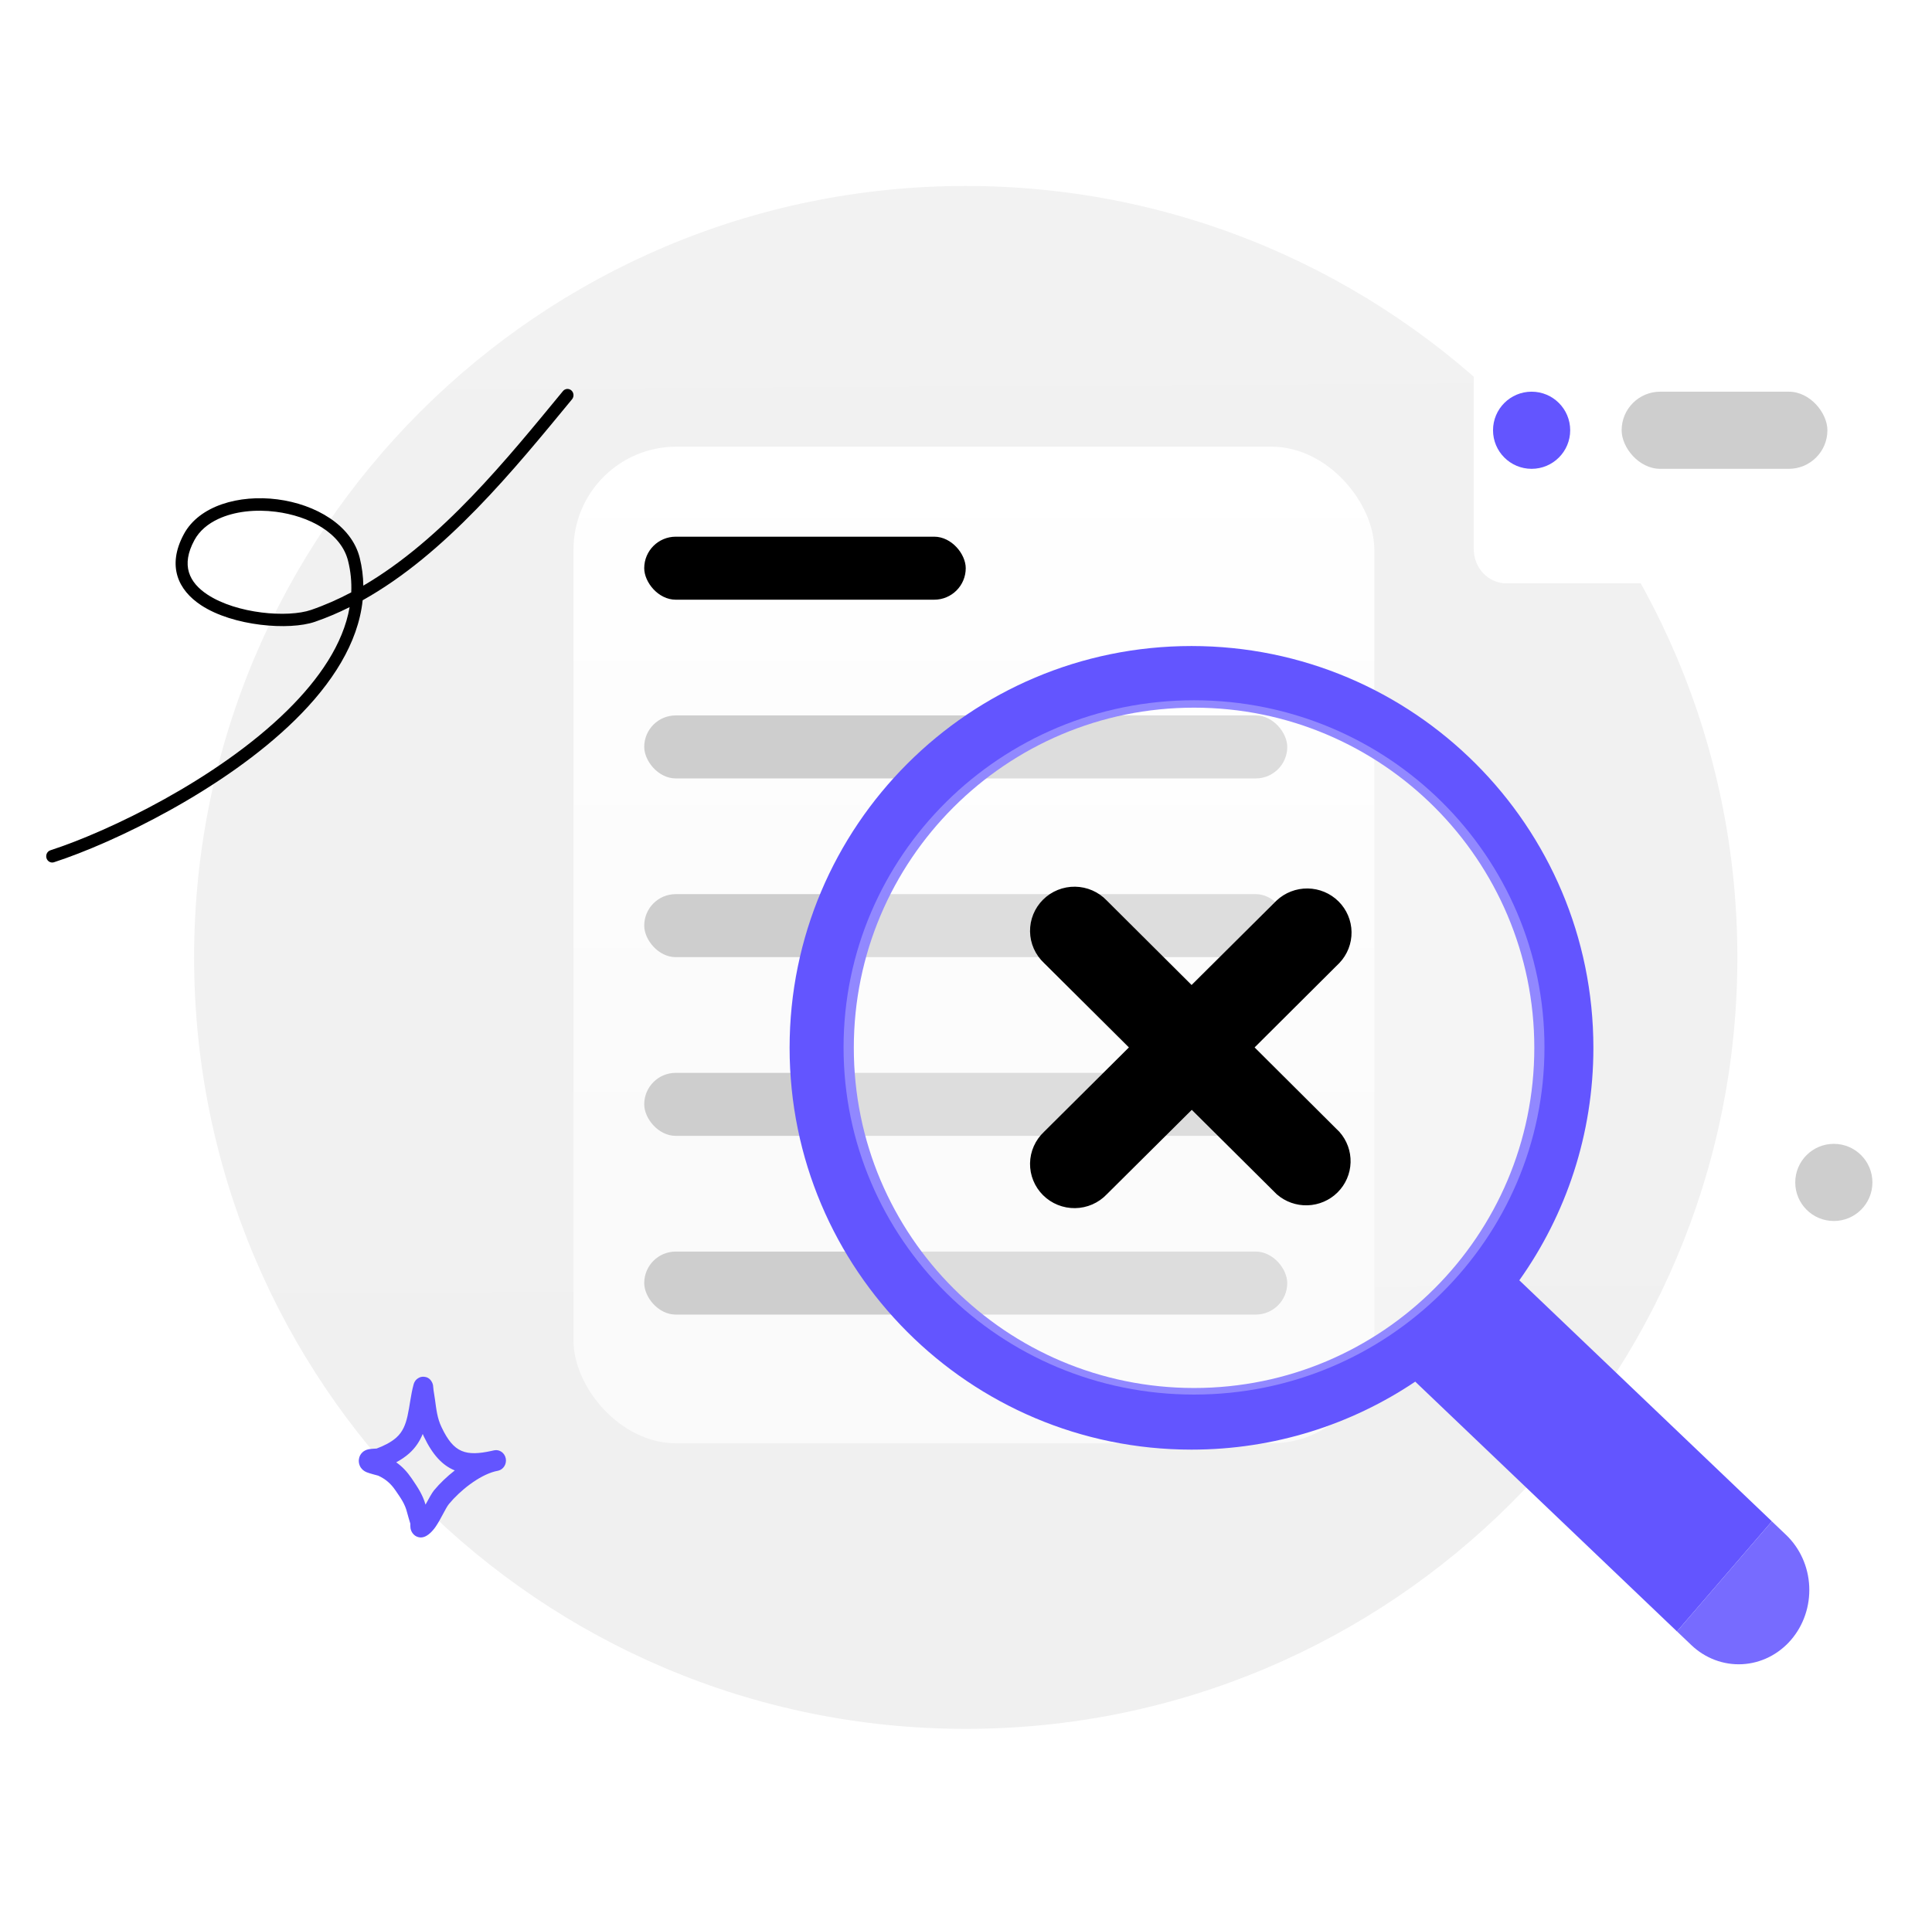 <svg width="1002" height="1001" viewBox="0 0 1002 1001" fill="none" xmlns="http://www.w3.org/2000/svg">
<g clip-path="url(#clip0_4573_24019)">
<path d="M500.865 896.86C721.887 896.86 901.061 717.687 901.061 496.665C901.061 275.643 721.887 96.47 500.865 96.47C279.843 96.47 100.67 275.643 100.67 496.665C100.67 717.687 279.843 896.86 500.865 896.86Z" fill="url(#paint0_linear_4573_24019)"/>
<g filter="url(#filter0_d_4573_24019)">
<rect x="297.432" y="211.715" width="415.326" height="517.015" rx="53.359" fill="url(#paint1_linear_4573_24019)"/>
</g>
<rect x="334.117" y="278.414" width="166.748" height="32.683" rx="16.341" fill="black"/>
<rect x="334.117" y="371.126" width="333.496" height="32.683" rx="16.341" fill="#CECECE"/>
<rect x="334.117" y="463.838" width="333.496" height="32.683" rx="16.341" fill="#CECECE"/>
<rect x="334.117" y="556.55" width="333.496" height="32.683" rx="16.341" fill="#CECECE"/>
<rect x="334.117" y="649.262" width="333.496" height="32.683" rx="16.341" fill="#CECECE"/>
<g filter="url(#filter1_d_4573_24019)">
<path d="M961.59 154.578H761.224C751.887 154.578 744.318 162.543 744.318 172.369V271.481C744.318 281.307 751.887 289.273 761.224 289.273H961.59C970.927 289.273 978.496 281.307 978.496 271.481V172.369C978.496 162.543 970.927 154.578 961.59 154.578Z" fill="white"/>
</g>
<path d="M794.344 243.208C805.395 243.208 814.354 234.249 814.354 223.198C814.354 212.147 805.395 203.188 794.344 203.188C783.293 203.188 774.334 212.147 774.334 223.198C774.334 234.249 783.293 243.208 794.344 243.208Z" fill="#6355FF"/>
<rect x="841.033" y="203.188" width="106.719" height="40.02" rx="20.01" fill="#CECECE"/>
<path fill-rule="evenodd" clip-rule="evenodd" d="M617.951 752.001C660.905 752.001 700.824 739.007 733.993 716.737L869.724 846.305L918.949 789.193L787.974 664.165C812.163 630.124 826.386 588.506 826.386 543.565C826.386 428.45 733.066 335.13 617.951 335.13C502.835 335.13 409.516 428.45 409.516 543.565C409.516 658.681 502.835 752.001 617.951 752.001ZM795.741 543.566C795.741 641.024 716.736 720.03 619.278 720.03C521.819 720.03 442.814 641.024 442.814 543.566C442.814 446.108 521.819 367.103 619.278 367.103C716.736 367.103 795.741 446.108 795.741 543.566Z" fill="#6355FF"/>
<g filter="url(#filter2_b_4573_24019)">
<path d="M619.255 723.442C719.636 723.442 801.011 642.814 801.011 543.354C801.011 443.894 719.636 363.266 619.255 363.266C518.875 363.266 437.5 443.894 437.5 543.354C437.5 642.814 518.875 723.442 619.255 723.442Z" fill="white" fill-opacity="0.3"/>
</g>
<path d="M650.681 543.354L694.665 499.54C698.786 495.205 701.044 489.444 700.959 483.482C700.874 477.519 698.453 471.824 694.21 467.607C689.968 463.391 684.238 460.984 678.239 460.9C672.239 460.816 666.443 463.06 662.082 467.155L617.999 510.969L574.015 467.155C571.898 464.929 569.354 463.147 566.533 461.915C563.711 460.683 560.67 460.026 557.588 459.982C554.507 459.939 551.448 460.51 548.592 461.662C545.737 462.814 543.143 464.524 540.964 466.69C538.785 468.856 537.065 471.434 535.905 474.272C534.746 477.11 534.172 480.15 534.215 483.213C534.259 486.276 534.92 489.299 536.16 492.103C537.399 494.907 539.192 497.436 541.432 499.54L585.49 543.354L541.432 587.168C539.192 589.272 537.399 591.801 536.16 594.605C534.92 597.409 534.259 600.432 534.215 603.495C534.172 606.558 534.746 609.598 535.905 612.436C537.065 615.274 538.785 617.852 540.964 620.018C543.143 622.184 545.737 623.894 548.592 625.046C551.448 626.198 554.507 626.769 557.588 626.726C560.67 626.682 563.711 626.025 566.533 624.793C569.354 623.561 571.898 621.779 574.015 619.553L618.098 575.739L662.181 619.553C666.583 623.407 672.298 625.447 678.162 625.258C684.025 625.07 689.596 622.666 693.738 618.536C697.88 614.407 700.282 608.863 700.454 603.035C700.626 597.207 698.556 591.532 694.665 587.168L650.681 543.354Z" fill="black"/>
<path d="M869.717 846.311L918.942 789.199L926.356 796.277C933.549 803.144 937.856 812.737 938.329 822.946C938.802 833.155 935.402 843.143 928.877 850.714C922.352 858.285 913.236 862.817 903.535 863.315C893.835 863.812 884.343 860.234 877.15 853.367L869.735 846.289L869.717 846.311Z" fill="#776BFF"/>
<path fill-rule="evenodd" clip-rule="evenodd" d="M188.429 303.81C188.366 299.055 187.769 294.258 186.576 289.428C182.392 272.48 163.723 261.599 143.853 259.041C123.991 256.482 103.337 262.304 95.376 277.047C90.823 285.476 90.195 292.741 92.055 298.866C93.908 304.958 98.304 310.009 104.27 313.945C120.906 324.908 150.04 327.146 163.331 322.563C169.478 320.439 175.483 317.881 181.332 314.954C177.987 334.116 165.528 352.27 148.901 368.628C112.765 404.181 56.688 431.166 26.15 441.088C24.509 441.621 23.598 443.441 24.108 445.155C24.619 446.868 26.362 447.828 28.002 447.295C59.145 437.176 116.313 409.618 153.164 373.359C172.202 354.631 185.767 333.55 188.083 311.387C231.12 287.37 266.463 243.798 296.68 207.129C297.803 205.776 297.653 203.718 296.35 202.546C295.047 201.381 293.084 201.529 291.962 202.89C262.977 238.058 229.338 279.892 188.429 303.81ZM182.172 307.295C182.407 301.949 181.905 296.521 180.547 291.044C176.927 276.375 160.292 267.699 143.092 265.486C132.548 264.133 121.707 265.248 113.205 269.216C107.858 271.709 103.454 275.325 100.801 280.245C97.315 286.698 96.561 292.216 97.99 296.898C99.419 301.613 102.968 305.401 107.592 308.443C122.751 318.438 149.278 320.562 161.376 316.389C168.512 313.929 175.436 310.862 182.172 307.295Z" fill="black"/>
<circle cx="951.086" cy="613.388" r="20.01" fill="#CECECE"/>
<path fill-rule="evenodd" clip-rule="evenodd" d="M195.332 751.438C198.903 750.099 202.661 748.319 205.559 745.742C209 742.682 210.4 738.74 211.34 734.591C212.547 729.261 213.029 723.583 214.492 718.243C215.034 716.261 216.077 715.511 216.524 715.179C217.655 714.339 218.798 714.114 219.873 714.198C221.148 714.295 222.899 714.803 224.05 717.051C224.214 717.373 224.427 717.863 224.571 718.535C224.676 719.028 224.743 720.567 224.854 721.202C225.131 722.766 225.363 724.33 225.581 725.902C226.305 731.136 226.722 735.58 229.01 740.388C232.115 746.915 235.227 750.909 239.446 752.678C243.526 754.388 248.404 754.066 254.637 752.725C255.23 752.574 255.817 752.444 256.398 752.339C259.146 751.833 261.773 753.732 262.313 756.613C262.852 759.492 261.106 762.297 258.383 762.93C257.814 763.062 257.254 763.187 256.7 763.302C248.277 765.496 238.527 773.328 232.86 780.185C231.114 782.3 228.557 788.211 225.948 791.982C224.023 794.764 221.86 796.598 220.044 797.246C218.827 797.682 217.801 797.615 216.953 797.395C215.722 797.075 214.7 796.373 213.916 795.256C213.489 794.645 213.093 793.827 212.904 792.781C212.814 792.278 212.803 790.999 212.805 790.421C212.274 788.496 211.623 786.617 211.149 784.675C210.018 780.043 207.8 777.11 205.165 773.235C202.7 769.608 200.053 767.33 196.172 765.511C195.667 765.382 191.593 764.332 190.154 763.729C188.053 762.846 187.051 761.367 186.688 760.57C186.07 759.218 186.007 758.036 186.13 757.051C186.313 755.598 186.932 754.354 188.032 753.349C188.714 752.725 189.732 752.118 191.094 751.822C192.147 751.591 194.94 751.457 195.332 751.438ZM219.231 743.887C219.42 744.33 219.621 744.775 219.834 745.224C224.382 754.783 229.468 760.12 235.649 762.71L235.857 762.794C231.721 766.025 227.978 769.637 225.117 773.099C223.939 774.524 222.379 777.485 220.694 780.522C219.163 775.285 216.66 771.583 213.511 766.95C211.106 763.414 208.586 760.753 205.489 758.585C207.892 757.287 210.185 755.766 212.181 753.991C215.506 751.034 217.704 747.608 219.231 743.887Z" fill="#6355FF"/>
</g>
<defs>
<filter id="filter0_d_4573_24019" x="267.432" y="201.715" width="475.326" height="577.015" filterUnits="userSpaceOnUse" color-interpolation-filters="sRGB">
<feFlood flood-opacity="0" result="BackgroundImageFix"/>
<feColorMatrix in="SourceAlpha" type="matrix" values="0 0 0 0 0 0 0 0 0 0 0 0 0 0 0 0 0 0 127 0" result="hardAlpha"/>
<feOffset dy="20"/>
<feGaussianBlur stdDeviation="15"/>
<feComposite in2="hardAlpha" operator="out"/>
<feColorMatrix type="matrix" values="0 0 0 0 0.571 0 0 0 0 0.571 0 0 0 0 0.571 0 0 0 0.19 0"/>
<feBlend mode="normal" in2="BackgroundImageFix" result="effect1_dropShadow_4573_24019"/>
<feBlend mode="normal" in="SourceGraphic" in2="effect1_dropShadow_4573_24019" result="shape"/>
</filter>
<filter id="filter1_d_4573_24019" x="720.974" y="124.563" width="320.887" height="221.404" filterUnits="userSpaceOnUse" color-interpolation-filters="sRGB">
<feFlood flood-opacity="0" result="BackgroundImageFix"/>
<feColorMatrix in="SourceAlpha" type="matrix" values="0 0 0 0 0 0 0 0 0 0 0 0 0 0 0 0 0 0 127 0" result="hardAlpha"/>
<feOffset dx="20.01" dy="13.34"/>
<feGaussianBlur stdDeviation="21.677"/>
<feComposite in2="hardAlpha" operator="out"/>
<feColorMatrix type="matrix" values="0 0 0 0 0.105 0 0 0 0 0.466 0 0 0 0 0.546 0 0 0 0.09 0"/>
<feBlend mode="normal" in2="BackgroundImageFix" result="effect1_dropShadow_4573_24019"/>
<feBlend mode="normal" in="SourceGraphic" in2="effect1_dropShadow_4573_24019" result="shape"/>
</filter>
<filter id="filter2_b_4573_24019" x="429.5" y="355.266" width="379.512" height="376.176" filterUnits="userSpaceOnUse" color-interpolation-filters="sRGB">
<feFlood flood-opacity="0" result="BackgroundImageFix"/>
<feGaussianBlur in="BackgroundImage" stdDeviation="4"/>
<feComposite in2="SourceAlpha" operator="in" result="effect1_backgroundBlur_4573_24019"/>
<feBlend mode="normal" in="SourceGraphic" in2="effect1_backgroundBlur_4573_24019" result="shape"/>
</filter>
<linearGradient id="paint0_linear_4573_24019" x1="497.78" y1="-33.844" x2="505.978" y2="1371.58" gradientUnits="userSpaceOnUse">
<stop stop-color="#F2F2F2"/>
<stop offset="1" stop-color="#EFEFEF"/>
</linearGradient>
<linearGradient id="paint1_linear_4573_24019" x1="505.095" y1="211.715" x2="505.095" y2="728.73" gradientUnits="userSpaceOnUse">
<stop stop-color="white"/>
<stop offset="0.719" stop-color="#FAFAFA"/>
</linearGradient>
<clipPath id="clip0_4573_24019">
<rect width="1000.49" height="1000.49" fill="white" transform="translate(0.867)"/>
</clipPath>
</defs>
</svg>
